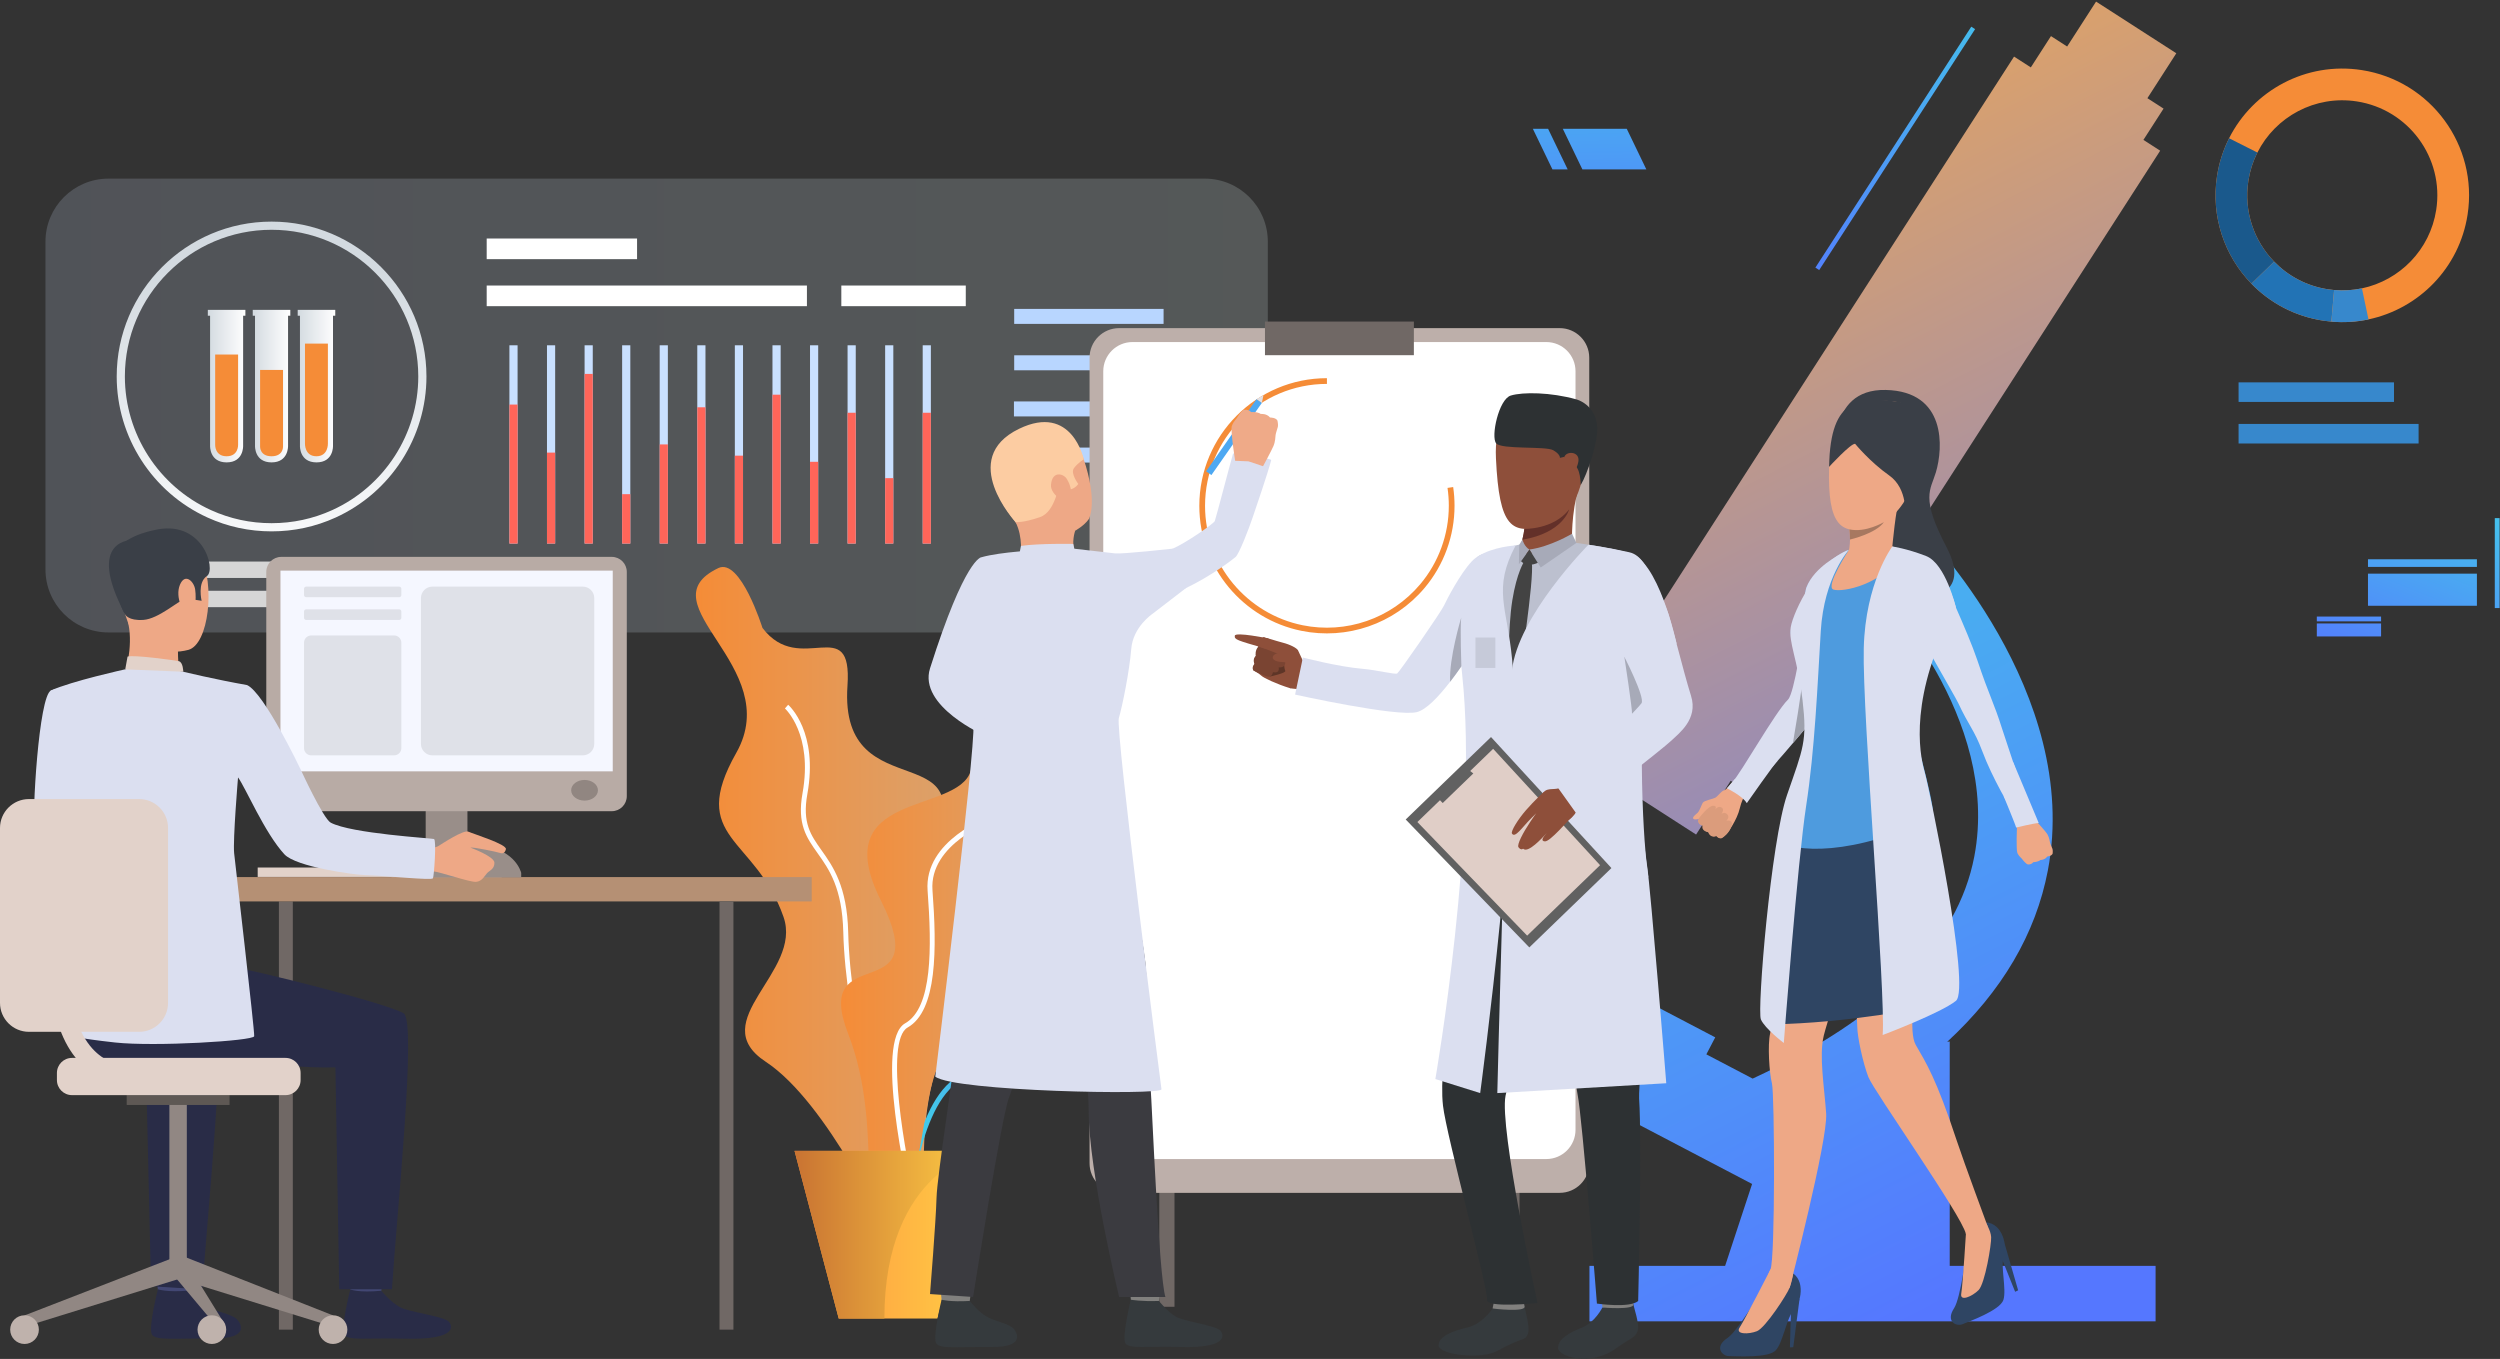 <svg width="723" height="393" viewBox="0 0 723 393" fill="none" xmlns="http://www.w3.org/2000/svg">
<rect x="0" y="0" width="723" height="393" fill="#333333" stroke="none"/>
<path opacity="0.18" d="M348.414 182.906H31.387C21.314 182.906 13.148 174.74 13.148 164.667V69.895C13.148 59.822 21.314 51.656 31.387 51.656H348.414C358.487 51.656 366.652 59.822 366.652 69.895V164.667C366.652 174.74 358.487 182.906 348.414 182.906Z" fill="url(#paint0_linear_1163_6312)"/>
<path d="M336.508 89.334H293.305V93.669H336.508V89.334Z" fill="#B8D6FF"/>
<path d="M342.961 102.752H293.305V107.087H342.961V102.752Z" fill="#B8D6FF"/>
<path d="M318.924 116.096H293.234V120.43H318.924V116.096Z" fill="#B8D6FF"/>
<path d="M332.816 129.439H293.234V133.775H332.816V129.439Z" fill="#B8D6FF"/>
<path d="M97.772 170.849H59.266V175.592H97.772V170.849Z" fill="#D6D6D6"/>
<path d="M107.129 162.399H49.938V167.144H107.129V162.399Z" fill="#D6D6D6"/>
<path d="M233.363 82.576H140.75V88.546H233.363V82.576Z" fill="white"/>
<path d="M279.303 82.576H243.312V88.546H279.303V82.576Z" fill="white"/>
<path d="M184.239 68.978H140.75V74.948H184.239V68.978Z" fill="white"/>
<path d="M78.54 153.67C72.081 153.67 65.852 152.326 60.028 149.677C44.065 142.422 33.75 126.408 33.75 108.879C33.75 84.182 53.843 64.089 78.54 64.089C103.238 64.089 123.33 84.182 123.33 108.879C123.33 126.408 113.016 142.422 97.052 149.677C91.228 152.326 85 153.67 78.54 153.67ZM78.54 66.453C55.147 66.453 36.114 85.486 36.114 108.879C36.114 125.483 45.885 140.652 61.007 147.525C66.522 150.033 72.421 151.305 78.54 151.305C84.659 151.305 90.558 150.033 96.073 147.525C111.195 140.652 120.966 125.483 120.966 108.879C120.966 85.486 101.934 66.453 78.54 66.453Z" fill="url(#paint1_linear_1163_6312)"/>
<path d="M149.685 99.858H147.32V157.2H149.685V99.858Z" fill="#C9E0FF"/>
<path d="M160.552 99.858H158.188V157.2H160.552V99.858Z" fill="#C9E0FF"/>
<path d="M171.427 99.858H169.062V157.2H171.427V99.858Z" fill="#C9E0FF"/>
<path d="M182.287 99.858H179.922V157.2H182.287V99.858Z" fill="#C9E0FF"/>
<path d="M193.146 99.858H190.781V157.2H193.146V99.858Z" fill="#C9E0FF"/>
<path d="M204.021 99.858H201.656V157.2H204.021V99.858Z" fill="#C9E0FF"/>
<path d="M214.88 99.858H212.516V157.2H214.88V99.858Z" fill="#C9E0FF"/>
<path d="M225.763 99.858H223.398V157.2H225.763V99.858Z" fill="#C9E0FF"/>
<path d="M236.622 99.858H234.258V157.2H236.622V99.858Z" fill="#C9E0FF"/>
<path d="M247.482 99.858H245.117V157.2H247.482V99.858Z" fill="#C9E0FF"/>
<path d="M258.349 99.858H255.984V157.2H258.349V99.858Z" fill="#C9E0FF"/>
<path d="M269.208 99.858H266.844V157.2H269.208V99.858Z" fill="#C9E0FF"/>
<path d="M149.685 117.001H147.32V157.199H149.685V117.001Z" fill="#FF6559"/>
<path d="M160.552 130.893H158.188V157.199H160.552V130.893Z" fill="#FF6559"/>
<path d="M171.427 108.134H169.062V157.199H171.427V108.134Z" fill="#FF6559"/>
<path d="M182.287 142.913H179.922V157.199H182.287V142.913Z" fill="#FF6559"/>
<path d="M193.146 128.527H190.781V157.198H193.146V128.527Z" fill="#FF6559"/>
<path d="M204.021 117.788H201.656V157.198H204.021V117.788Z" fill="#FF6559"/>
<path d="M214.88 131.778H212.516V157.198H214.88V131.778Z" fill="#FF6559"/>
<path d="M225.763 114.144H223.398V157.199H225.763V114.144Z" fill="#FF6559"/>
<path d="M236.622 133.553H234.258V157.199H236.622V133.553Z" fill="#FF6559"/>
<path d="M247.482 119.366H245.117V157.2H247.482V119.366Z" fill="#FF6559"/>
<path d="M258.349 138.281H255.984V157.198H258.349V138.281Z" fill="#FF6559"/>
<path d="M269.208 119.366H266.844V157.2H269.208V119.366Z" fill="#FF6559"/>
<path d="M70.965 91.318V89.616H60.102V91.318H60.755V128.944C60.755 128.944 60.566 133.723 65.533 133.723C70.5 133.723 70.311 128.944 70.311 128.944V91.318H70.965Z" fill="url(#paint2_linear_1163_6312)"/>
<path d="M83.957 91.318V89.616H73.094V91.318H73.747V128.944C73.747 128.944 73.558 133.723 78.525 133.723C83.493 133.723 83.304 128.944 83.304 128.944V91.318H83.957Z" fill="url(#paint3_linear_1163_6312)"/>
<path d="M96.957 91.318V89.616H86.094V91.318H86.747V128.944C86.747 128.944 86.558 133.723 91.525 133.723C96.493 133.723 96.304 128.944 96.304 128.944V91.318H96.957Z" fill="url(#paint4_linear_1163_6312)"/>
<path d="M62.227 102.534V128.638C62.227 128.638 62.096 131.953 65.542 131.953C68.989 131.953 68.858 128.638 68.858 128.638V102.534H62.227Z" fill="#F58C37"/>
<path d="M75.219 106.981V129.139C75.219 129.139 75.088 131.953 78.535 131.953C81.981 131.953 81.85 129.139 81.85 129.139V106.981H75.219Z" fill="#F58C37"/>
<path d="M88.196 99.362V128.28C88.196 128.28 88.065 131.952 91.511 131.952C94.957 131.952 94.826 128.28 94.826 128.28V99.362H88.196Z" fill="#F58C37"/>
<path d="M621.025 28.398L629.39 15.408L606.181 0.462L597.816 13.452L593.14 10.441L587.313 19.489L582.463 16.366L463.105 201.714L467.955 204.837L457.945 220.381L490.507 241.349L500.517 225.805L505.366 228.929L624.724 43.581L619.875 40.458L625.701 31.409L621.025 28.398Z" fill="url(#paint5_linear_1163_6312)"/>
<path d="M563.857 301.189L563.122 301.307C578.978 286.651 588.735 270.086 592.242 251.726C602.066 200.291 556.681 154.003 554.82 152.129L542.833 170.743C543.207 171.121 578.682 207.316 570.975 247.665C566.163 272.862 544.596 294.464 506.864 311.931L493.473 304.918L496.048 300.001L445.064 273.3L442.344 278.493L468.737 292.316L456.326 316.013L506.709 342.4L498.906 366.087H459.665V382.126H623.396V366.087H563.857V301.189H563.857Z" fill="url(#paint6_linear_1163_6312)"/>
<path d="M682.996 20.263C666.888 17.772 651.61 26.171 644.649 39.981C642.964 43.325 641.766 46.985 641.162 50.887C639.335 62.705 643.369 74.078 651.102 82.046C656.461 87.567 663.597 91.454 671.788 92.72C672.602 92.847 673.417 92.945 674.227 93.016C677.898 93.337 681.504 93.102 684.958 92.371C699.445 89.315 711.224 77.595 713.622 62.096C716.716 42.087 703.005 23.358 682.996 20.263ZM704.554 60.694C702.756 72.314 693.926 81.1 683.064 83.393C680.476 83.939 677.771 84.117 675.019 83.874C674.411 83.821 673.8 83.748 673.189 83.653C667.048 82.704 661.699 79.79 657.682 75.65C651.883 69.677 648.858 61.15 650.229 52.29C650.681 49.365 651.58 46.62 652.842 44.113C658.059 33.76 669.515 27.461 681.592 29.329C696.595 31.65 706.874 45.692 704.554 60.694Z" fill="#F58C37"/>
<path d="M657.682 75.653L651.102 82.049C643.37 74.082 639.335 62.708 641.162 50.89C641.766 46.988 642.964 43.328 644.649 39.984L652.842 44.116C651.58 46.623 650.681 49.368 650.229 52.293C648.858 61.153 651.884 69.68 657.682 75.653Z" fill="#1A598C"/>
<path d="M675.018 83.878L674.226 93.019C673.416 92.948 672.601 92.849 671.787 92.723C663.596 91.457 656.461 87.57 651.102 82.049L657.681 75.653C661.699 79.793 667.048 82.707 673.189 83.656C673.8 83.751 674.41 83.824 675.018 83.878Z" fill="#2273B5"/>
<path d="M684.966 92.373C681.512 93.103 677.906 93.339 674.234 93.018L675.027 83.876C677.779 84.118 680.484 83.941 683.072 83.394L684.966 92.373Z" fill="#3788CC"/>
<path d="M692.344 110.581H647.398V116.236H692.344V110.581Z" fill="#3788CC"/>
<path d="M699.459 122.603H647.398V128.258H699.459V122.603Z" fill="#3788CC"/>
<path d="M207.74 164.287C214.138 161.227 220.505 181.593 220.505 181.593C231.378 195.962 246.575 176.847 245.089 198.326C242.489 235.911 288.35 210.145 267.193 249.385C246.034 288.625 285.874 271.572 272.726 303.212C259.577 334.853 276.62 372.59 256.836 357.082C256.836 357.082 239.416 318.881 221.451 307.062C203.485 295.243 232.214 281.219 226.592 265.167C218.428 241.85 198.758 242.766 212.941 217.709C227.124 192.653 185.993 174.688 207.74 164.287Z" fill="url(#paint7_linear_1163_6312)"/>
<path d="M263.091 342.705C254.515 336.674 244.478 294.645 243.88 269.612C243.573 256.789 239.782 251.446 236.438 246.733C233.242 242.228 230.481 238.336 232.089 229.402C235.162 212.328 227.082 204.958 227 204.886L227.935 203.819C228.295 204.134 236.71 211.736 233.485 229.654C231.982 238.002 234.459 241.493 237.595 245.912C240.885 250.55 244.981 256.322 245.298 269.578C245.94 296.443 256.201 336.126 263.906 341.545L263.091 342.705Z" fill="white"/>
<path d="M266.32 345.822C265.213 345.822 264.011 345.695 262.694 345.428C259.389 344.76 257.221 343.017 256.252 340.245C253.941 333.634 259.296 322.894 263.644 317.717C263.716 317.631 270.992 308.738 270.216 296.412C270.086 294.346 269.872 292.433 269.682 290.746C269.136 285.868 268.741 282.344 270.836 279.99C272.682 277.915 276.247 277.017 282.754 276.986C294.167 276.933 298.68 272.207 302.306 268.41C303.846 266.798 305.3 265.275 307.068 264.31C312.755 261.205 318.78 260.749 321.393 263.225C322.633 264.401 323.681 266.705 321.626 271.002C319.747 274.929 317.311 277.416 315.353 279.413C312.718 282.101 310.978 283.877 311.884 287.416C312.096 288.247 312.342 289.085 312.588 289.927C314.348 295.945 316.342 302.766 306.043 307.395C303.857 308.377 301.866 309.159 300.109 309.848C292.919 312.669 288.58 314.372 283.681 324.714C282.732 326.715 281.895 328.612 281.085 330.447C277.224 339.201 274.302 345.821 266.32 345.822ZM307.748 265.555C306.174 266.414 304.857 267.793 303.332 269.39C299.52 273.381 294.777 278.348 282.761 278.405C276.778 278.433 273.426 279.213 271.896 280.933C270.221 282.814 270.586 286.075 271.092 290.588C271.283 292.291 271.5 294.222 271.632 296.322C272.445 309.231 265.047 318.25 264.731 318.628C260.428 323.752 255.554 333.951 257.591 339.777C258.383 342.042 260.195 343.476 262.975 344.038C272.674 345.998 275.352 339.93 279.788 329.875C280.602 328.031 281.443 326.125 282.399 324.106C287.539 313.257 292.333 311.375 299.591 308.527C301.332 307.844 303.307 307.069 305.461 306.101C314.634 301.978 312.979 296.318 311.227 290.325C310.976 289.468 310.727 288.613 310.51 287.767C309.406 283.454 311.583 281.233 314.34 278.42C316.322 276.397 318.569 274.104 320.346 270.39C321.277 268.443 322.046 265.798 320.417 264.254C318.274 262.223 312.827 262.782 307.748 265.555Z" fill="url(#paint8_linear_1163_6312)"/>
<path d="M262.838 354.008L261.422 353.934C261.492 352.603 263.278 321.238 275.872 312.058C289.688 301.987 294.044 291.165 296.119 283.901C298.564 275.34 311.006 273.052 311.535 272.959L311.781 274.356C311.661 274.378 299.683 276.585 297.483 284.29C295.351 291.756 290.877 302.876 276.708 313.204C264.654 321.99 262.855 353.689 262.838 354.008Z" fill="url(#paint9_linear_1163_6312)"/>
<path d="M291.63 195.939C282.679 192.87 284.538 210.122 280.756 222.887C276.974 235.651 238.68 228.456 254.754 260.42C270.828 292.384 234.425 271.109 245.299 299.002C256.173 326.895 246.244 356.727 258.063 349.139C269.882 341.551 264.703 306.426 276.996 302.253C289.287 298.079 291.293 293.211 279.123 281.865C266.953 270.518 311.014 259.254 300.14 236.343C289.266 213.431 301.971 199.485 291.63 195.939Z" fill="url(#paint10_linear_1163_6312)"/>
<path d="M263.552 347.803C262.427 343.028 252.814 301.006 261.783 295.927C269.689 291.45 269.494 274.036 268.261 257.593C267.169 243.037 285.863 236.235 286.66 235.952L287.134 237.289C286.949 237.355 268.665 244.014 269.676 257.487C270.942 274.374 271.077 292.293 262.482 297.16C255.671 301.018 261.942 334.79 264.933 347.477L263.552 347.803Z" fill="white"/>
<path d="M283.9 332.839L271.121 381.324H242.561L229.781 332.839H283.9Z" fill="url(#paint11_linear_1163_6312)"/>
<path d="M283.9 332.839C283.9 332.839 255.766 338.122 255.766 381.324H242.561L229.781 332.839H283.9Z" fill="url(#paint12_linear_1163_6312)"/>
<path d="M526.111 78.107L525.008 77.392L570.094 7.713L571.197 8.427L526.111 78.107Z" fill="url(#paint13_linear_1163_6312)"/>
<path d="M439.438 178.292H435.047V377.918H439.438V178.292Z" fill="#706865"/>
<path d="M339.665 178.292H335.273V377.918H339.665V178.292Z" fill="#706865"/>
<path d="M451.055 344.97H323.657C318.932 344.97 315.102 341.14 315.102 336.415V103.45C315.102 98.725 318.932 94.894 323.657 94.894H451.055C455.78 94.894 459.61 98.725 459.61 103.45V336.415C459.61 341.14 455.78 344.97 451.055 344.97Z" fill="#BDAFAA"/>
<path d="M447.187 335.198H327.516C322.847 335.198 319.062 331.413 319.062 326.744V107.373C319.062 102.705 322.847 98.92 327.516 98.92H447.187C451.856 98.92 455.64 102.705 455.64 107.373V326.744C455.64 331.413 451.855 335.198 447.187 335.198Z" fill="white"/>
<path d="M408.89 92.997H365.828V102.721H408.89V92.997Z" fill="#706865"/>
<path d="M376.369 182.436C359.635 179.043 346.844 164.24 346.844 146.272C346.844 125.923 363.4 109.367 383.749 109.367V111.023C364.312 111.023 348.499 126.836 348.499 146.272C348.499 163.432 360.715 177.574 376.699 180.815C389.19 183.369 402.303 178.972 410.737 168.948C416.064 162.614 418.997 154.561 418.997 146.272C418.997 144.54 418.87 142.8 418.621 141.1L420.258 140.859C420.52 142.639 420.652 144.46 420.652 146.272C420.652 154.95 417.581 163.381 412.004 170.013C403.168 180.513 389.437 185.107 376.369 182.436Z" fill="#F58C37"/>
<path d="M314.906 150.103C314.906 150.103 317.642 145.315 313.303 132.485C309.107 120.076 294.583 121.202 289.967 129.151C285.351 137.101 286.91 142.039 293.706 151.014C300.502 159.99 312.085 154.205 314.906 150.103Z" fill="#EEA886"/>
<path d="M281.17 370.842C281.17 370.842 280.452 376.111 280.362 376.903C280.272 377.694 272.367 376.437 272.367 376.437L271.727 370.164C271.727 370.164 280.182 370.099 281.17 370.842Z" fill="#81807E"/>
<path d="M280.44 376.233C280.44 376.233 282.944 379.408 285.367 380.792C287.789 382.176 291.596 382.724 293.029 384.156C294.063 385.191 296.795 389.642 286.733 389.552C276.672 389.463 271.821 390.181 270.743 388.474C269.665 386.768 272.303 375.876 272.303 375.876C272.303 375.876 274.766 376.57 280.44 376.233Z" fill="#353A3D"/>
<path d="M335.913 370.842C335.913 370.842 335.194 376.111 335.104 376.903C335.014 377.694 327.109 376.437 327.109 376.437L326.469 370.164C326.469 370.164 334.925 370.099 335.913 370.842Z" fill="#81807E"/>
<path d="M335.158 376.233C335.158 376.233 337.663 379.408 340.085 380.792C342.508 382.176 351.423 383.313 352.855 384.745C353.889 385.779 355.609 389.941 341.452 389.552C331.394 389.276 326.54 390.181 325.462 388.474C324.384 386.768 327.022 375.876 327.022 375.876C327.022 375.876 330.147 376.433 335.158 376.233Z" fill="#353A3D"/>
<path d="M283.812 239.642C283.812 239.642 279.759 252.237 280.292 263.092C280.826 273.947 278.196 285.825 277.122 297.164C275.923 309.805 271.019 339.732 270.841 346.494C270.663 353.256 268.961 374.243 268.961 374.243L281.42 375.085C281.42 375.085 289.665 322.766 291.801 317.428C293.936 312.089 304.526 274.03 304.882 269.76C305.238 265.49 283.812 239.642 283.812 239.642Z" fill="#3B3B40"/>
<path d="M324.548 238.332C324.548 238.332 330.508 271.636 331.22 278.28C331.931 284.923 332.406 310.43 332.762 314.583C333.118 318.735 335.134 368.919 337.033 375.088H323.644C323.644 375.088 314.848 338.606 314.848 321.345C314.848 304.085 307.404 283.82 302.6 272.432C297.795 261.043 286.798 260.774 283.844 239.644C283.844 239.644 320.549 231.63 324.548 238.332Z" fill="#3B3B40"/>
<path d="M310.938 153.491C310.938 153.491 309.703 157.085 310.938 159.649C312.173 162.214 295.161 160.675 295.161 160.675C295.161 160.675 295.931 155.375 293.708 151.015C291.485 146.656 310.938 153.491 310.938 153.491Z" fill="#EEA886"/>
<path d="M283.047 242.387C283.047 242.387 289.164 248.671 325.088 241.408L324.54 238.331L283.703 239.868L283.047 242.387Z" fill="#EDDAD3"/>
<path d="M367.635 133.05C366.542 137.224 363.306 146.557 362.327 149.483C361.112 153.115 358.351 160.179 357.326 161.09C356.499 161.818 350.214 166.623 342.95 170.085C341.159 170.935 339.306 171.709 337.462 172.316C328.148 175.398 321.127 179.93 321.127 179.93H277.906C279.022 170.775 282.157 164.21 283.341 161.985C286.635 161.773 291.622 161.181 294.12 161.075C297.24 160.953 300.534 159.579 300.534 159.579L301.634 159.655L304.959 159.89L313.483 160.482C313.483 160.482 319.768 161.12 321.56 161.461C323.359 161.803 335.443 159.298 337.917 159.048C338.214 159.018 338.631 158.889 339.132 158.676C342.791 157.142 351.011 151.442 351.314 150.691C351.656 149.841 355.778 133.961 356.59 131.221C356.78 130.614 367.749 132.624 367.635 133.05Z" fill="#DBDFF0"/>
<path d="M277.536 187.291C277.536 187.298 277.536 187.298 277.536 187.306C278.872 192.68 280.99 204.324 281.506 209.736C282.151 216.401 270.484 311.366 270.484 311.366C275.98 315.632 336.158 316.816 335.9 315.017C335.641 313.226 322.54 211.148 323.565 207.687C324.59 204.225 326.647 194.092 327.155 187.678C327.672 181.272 333.288 177.53 333.288 177.53L342.967 170.084C343.938 165.339 339.149 158.675 339.149 158.675C339.149 158.675 324.468 160.291 322.48 160.041C320.833 159.829 310.707 158.69 310.707 158.69C308.27 159.426 306.403 159.768 304.976 159.889C303.359 160.018 302.312 159.859 301.651 159.654C300.847 159.404 300.604 159.07 300.604 159.07C300.604 159.092 289.576 159.536 283.821 161.157C283.821 161.157 276.106 172.011 277.536 187.291Z" fill="#DBDFF0"/>
<path d="M293.712 151.012C293.712 151.012 295.963 151.211 300.75 149.558C305.537 147.905 305.895 139.535 306.93 140.526C309.042 142.549 311.037 141.153 311.835 139.956C311.835 139.956 309.498 136.878 310.581 135.397C311.664 133.915 313.427 132.834 313.427 132.834C313.427 132.834 310.06 116.605 294.738 123.999C276.786 132.661 293.712 151.012 293.712 151.012Z" fill="#FCCCA2"/>
<path d="M310.92 159.647L310.381 157.301C310.381 157.301 300.601 157.103 295.265 157.876L294.703 160.68C294.703 160.68 301.536 163.779 310.92 159.647Z" fill="#DBDFF0"/>
<path d="M308.5 138.476C307.611 136.999 304.326 136.004 303.94 140.186C303.641 143.427 309.81 146.967 309.867 143.947C309.925 140.926 309.091 139.458 308.5 138.476Z" fill="#EEA886"/>
<path d="M283.817 161.158C283.817 161.158 279.151 161.158 268.967 193.274C265.468 204.308 284.97 212.815 284.97 212.815L283.817 161.158Z" fill="#DBDFF0"/>
<path d="M363.395 115.413L348.789 136.306L350.341 137.39L364.947 116.498L363.395 115.413Z" fill="#4DA8F2"/>
<path d="M369.445 121.649C369.445 121.649 369.704 122.844 369.563 123.422C369.563 123.422 369.225 124.455 369.029 125.203C368.968 125.441 368.919 125.649 368.902 125.787C368.831 126.363 368.846 127.649 368.285 128.984C367.726 130.318 365.272 134.831 365.272 134.831L361.055 133.421L357.201 133.265C357.201 133.265 355.845 124.581 356.223 123.278C356.261 123.15 356.303 123.027 356.35 122.913C356.777 121.84 357.546 121.221 357.834 120.684C357.941 120.487 359.136 118.603 359.798 118.519C360.716 118.402 361.4 118.693 361.813 119.174C361.813 119.174 363.621 119.024 364.626 119.717C364.626 119.717 366.29 119.525 367.295 120.743C367.294 120.743 369.003 120.737 369.445 121.649Z" fill="#EFAA88"/>
<path d="M364.934 116.514L365.379 114.31L363.383 115.429L364.934 116.514Z" fill="#DFE1E8"/>
<path d="M593.624 246.853C593.624 246.853 593.727 245.921 593.573 245.492C593.573 245.492 593.233 244.733 593.024 244.178C592.958 244.002 592.905 243.847 592.881 243.744C592.78 243.31 592.689 242.33 592.155 241.357C591.623 240.386 588.246 236.785 588.246 236.785L585.782 238.058L583.305 238.92C583.305 238.92 583.03 245.703 583.421 246.666C583.46 246.76 583.502 246.851 583.548 246.934C583.959 247.717 584.593 248.127 584.856 248.514C584.953 248.655 586.013 249.995 586.524 250.006C587.233 250.022 587.731 249.746 588.007 249.346C588.007 249.346 589.397 249.317 590.107 248.708C590.107 248.708 591.389 248.723 592.058 247.714C592.058 247.714 593.361 247.582 593.624 246.853Z" fill="#EEA886"/>
<path d="M531.024 133.642C531.024 133.642 527.738 112.382 545.345 112.774C562.954 113.166 561.974 129.52 559.859 136.589C558.299 141.805 555.344 143.762 562.954 158.275C570.563 172.789 556.364 172.789 556.364 172.789L545.345 157.648L531.024 133.642Z" fill="#3A3F47"/>
<path d="M522.689 209.923C522.601 210.033 522.474 210.189 522.312 210.388V210.39C521.897 210.897 521.252 211.678 520.438 212.649C515.737 218.267 505.408 230.248 501.475 232.41C498.687 233.942 498.26 229.127 501.033 226.166C503.561 223.467 513.323 206.053 517.103 202.305C518.939 200.485 521.407 183.282 521.407 183.282C521.407 183.282 523.691 197.627 523.436 199.277C523.183 200.928 524.299 207.918 522.689 209.923Z" fill="#DBDFF0"/>
<path d="M501.036 226.168C501.036 226.168 499.414 228.305 498.572 228.572C497.73 228.839 496.759 230.321 496.054 230.703C495.349 231.086 493.038 231.454 492.48 232.1C492.252 232.364 491.51 234.535 490.986 235.022C490.462 235.509 489.277 236.366 489.724 236.804C490.171 237.242 491.451 236.762 491.451 236.762C491.451 236.762 491.002 237.234 491.275 237.737C491.807 238.714 492.509 238.701 492.509 238.701C492.509 238.701 492.374 239.48 492.699 239.833C493.415 240.612 494.093 240.58 494.093 240.58C494.093 240.58 494.219 241.163 494.814 241.576C495.574 242.104 496.391 241.698 496.391 241.698C496.391 241.698 497.19 242.573 497.809 242.338C498.427 242.104 498.746 241.607 499.171 241.297C499.596 240.986 502.377 237.143 503.17 233.697C503.964 230.252 505.935 227.911 505.935 227.911L501.036 226.168Z" fill="#EEA886"/>
<path d="M491.574 236.329C491.574 236.329 494.011 233.084 495.403 233.025C496.796 232.967 495.982 234.186 495.982 234.186C495.982 234.186 496.766 232.967 497.822 233.49C498.878 234.014 497.849 235.391 497.849 235.391C497.849 235.391 498.695 234.626 499.535 235.517C500.374 236.408 499.255 237.356 499.255 237.356C499.255 237.356 501.06 236.939 500.835 238.432C500.454 240.953 497.922 242.407 497.922 242.407C497.922 242.407 497.11 242.699 496.362 241.788C496.362 241.788 494.71 242.568 494.014 240.67C494.014 240.67 491.94 240.387 492.399 238.772C492.399 238.772 490.131 238.226 491.574 236.329Z" fill="#DB9C7C"/>
<path d="M509.411 373.314C509.411 373.314 502.495 385.037 499.575 386.952C495.611 389.551 498.094 392.179 499.977 392.182C501.859 392.184 511.473 392.872 513.591 390.468C515.709 388.064 516.76 380.86 518.73 378.976C520.7 377.092 522.504 370.139 517.771 367.781C512.58 365.196 509.411 373.314 509.411 373.314Z" fill="#2F4563"/>
<path d="M520.438 375.545L518.609 389.62L517.641 389.663L517.942 379.537L520.438 375.545Z" fill="#2F4563"/>
<path d="M568.697 361.885C568.697 361.885 567.04 375.395 565.128 378.317C562.532 382.283 565.859 383.7 567.586 382.951C569.312 382.201 578.4 378.991 579.382 375.941C580.364 372.891 578.449 365.867 579.502 363.353C580.556 360.839 579.432 353.744 574.151 353.473C568.36 353.176 568.697 361.885 568.697 361.885Z" fill="#2F4563"/>
<path d="M568.649 355.214C568.649 355.214 567.634 371.711 567.193 374.116C566.752 376.52 570.359 374.946 572.21 373.088C574.061 371.231 575.961 359.751 575.842 357.757C575.723 355.763 574.18 353.473 574.18 353.473L568.649 355.214Z" fill="#EEA886"/>
<path d="M579.701 359.526L583.648 373.16L582.777 373.586L579.008 364.183L579.701 359.526Z" fill="#2F4563"/>
<path d="M539.836 259.314C539.492 260.977 537.287 267.94 534.819 275.677V275.678C532.568 282.731 530.097 290.426 528.617 295.337C528.064 297.169 527.648 298.614 527.434 299.493C526.012 305.306 527.611 314.427 528.127 322.048C528.644 329.671 517.579 372.377 517.579 372.377C515.641 373.281 512.001 367.172 512.001 367.172C513.422 364.459 513.222 316.287 512.447 313.316C511.671 310.345 511.155 302.077 511.931 298.846C512.089 298.182 512.167 297.308 512.185 296.254C512.25 292.177 511.41 285.437 510.897 278.046C510.251 268.744 513.869 245.618 514.385 243.551C514.432 243.361 514.507 243.094 514.604 242.765C515.556 239.522 518.62 230.314 518.62 230.314C524.834 228.465 529.514 228.131 533.007 228.843C537.631 229.785 540.175 232.559 541.446 236.083C544.485 244.491 540.283 257.154 539.836 259.314Z" fill="#EEA886"/>
<path d="M574.814 354.615L568.521 356.828C567.454 351.662 541.9 315.507 540.341 311.502C538.782 307.498 537.119 299.746 537.119 296.904C537.119 296.397 537.083 295.54 537.011 294.429C536.735 290.121 535.946 281.996 534.815 275.672C534.605 274.492 534.382 273.376 534.148 272.357C532.897 266.904 532.68 248.269 532.665 237.311C532.658 232.435 532.691 229.078 532.691 229.078C532.691 229.078 532.8 228.991 533.003 228.839C535.359 227.056 550.47 216.186 555.739 226.347C557.131 229.031 558.039 231.913 558.591 234.917C560.281 244.125 558.623 254.496 557.259 263.945C556.092 272.029 553.857 283.453 553.214 291.93C552.86 296.594 552.988 300.367 554.043 302.2C557.015 307.369 559.92 311.743 565.929 329.978C567.884 335.908 574.814 354.615 574.814 354.615Z" fill="#EEA886"/>
<path d="M557.263 263.944C556.097 272.029 553.861 283.452 553.218 291.929C553.218 291.929 546.625 293.245 537.015 294.428C534.413 294.748 531.59 295.059 528.617 295.331C523.466 295.802 517.866 296.158 512.185 296.248C512.25 292.172 511.41 285.432 510.897 278.041C510.251 268.739 513.869 245.613 514.385 243.546C514.432 243.355 514.507 243.088 514.604 242.759C519.252 240.201 525.92 238.474 532.669 237.31C535.634 236.798 538.615 236.395 541.446 236.078C550.294 235.085 557.684 234.931 558.595 234.916C560.285 244.124 558.627 254.495 557.263 263.944Z" fill="#2F4563"/>
<path d="M568.523 356.827C568.523 356.827 571.478 360.647 574.816 354.614C574.816 354.614 571.107 350.649 568.523 356.827Z" fill="#EEA886"/>
<path d="M511.993 367.166C511.993 367.166 504.473 381.884 503.108 383.913C501.743 385.941 505.679 385.938 508.118 384.975C510.557 384.011 516.885 374.247 517.572 372.371C518.259 370.495 518.609 368.301 518.609 368.301L511.993 367.166Z" fill="#EEA886"/>
<path d="M511.995 367.169C511.995 367.169 508 374.682 518.611 368.304C518.611 368.304 516.61 364.941 511.995 367.169Z" fill="#EEA886"/>
<path d="M541.372 116.187C541.372 116.187 529.448 118.07 528.977 135.016C528.506 151.961 532.194 155.569 542.627 152.039C553.061 148.509 556.356 130.779 556.592 128.034C556.827 125.288 557.455 114.148 541.372 116.187Z" fill="#EEA886"/>
<path d="M562.315 175.126C562.361 180.961 555.655 194.908 554.621 199.215C553.587 203.521 551.951 204.899 553.329 210.411C554.707 215.924 560.267 235.45 558.807 236.209C536.995 247.546 517.679 246.81 514.602 242.76C514.602 242.76 521.655 216.436 522.172 213.422C522.688 210.407 521.544 199.105 521.286 195.918C521.027 192.732 517.801 185.873 517.91 182.678C518.021 179.424 519.619 176.614 521.855 173.138C522.547 172.061 523.275 170.963 524.003 169.896C526.372 166.42 528.738 163.264 529.901 162.177C530.765 161.369 531.574 160.75 532.274 160.282C532.279 160.279 532.281 160.279 532.281 160.279C533.742 159.304 534.724 158.99 534.724 158.99L544.974 157.354C544.974 157.354 551.362 159.664 555.036 160.524C555.036 160.524 562.209 161.571 562.315 175.126Z" fill="#4E9BDE"/>
<path d="M532.267 160.28L526.327 169.643L520.844 178.284C520.856 178.238 521.222 176.929 521.841 173.14C521.959 172.421 522.086 171.612 522.221 170.706C522.261 170.438 522.319 170.172 522.393 169.909C522.393 169.909 522.393 169.909 522.393 169.909C524.739 164.499 531.995 160.42 532.261 160.284C532.265 160.281 532.267 160.28 532.267 160.28Z" fill="#6EA2E8"/>
<path d="M549.348 144.407C548.314 146.359 547.223 158.475 547.223 158.475C547.223 158.475 532.638 163.988 534.131 160.87C534.807 159.454 535.007 157.618 535.02 156.035C535.033 154.787 534.931 153.697 534.859 153.092C534.821 152.773 534.791 152.59 534.791 152.59C534.791 152.59 550.382 142.454 549.348 144.407Z" fill="#EEA886"/>
<path d="M536.5 128.35C536.5 128.35 540.767 133.563 546.337 137.486C551.907 141.408 550.935 149.296 550.935 149.296C550.935 149.296 565.468 118.7 551.651 116.582C537.834 114.464 529.361 114.307 528.969 135.018C528.969 135.018 535.245 128.193 536.5 128.35Z" fill="#3A3F47"/>
<path d="M544.821 150.995C542.583 154.298 535.014 156.036 535.014 156.036C535.014 156.036 535.014 156.036 535.013 156.036C535.026 154.788 534.924 153.698 534.852 153.093C539.542 154.14 544.821 150.995 544.821 150.995Z" fill="#A77860"/>
<path d="M522.429 169.845C522.428 169.844 522.429 169.844 522.429 169.845C522.428 169.844 522.111 170.5 521.852 173.14L524 169.898C524 169.898 527.836 164.397 529.151 162.966C530.466 161.536 532.271 160.283 532.271 160.283C532.271 160.283 524.723 163.911 522.429 169.845Z" fill="#DBDFF0"/>
<path d="M552.063 181.078C552.063 181.078 563.038 176.425 565.655 175.702C565.655 175.702 561.132 159.301 551.856 160.32C541.83 161.421 552.063 181.078 552.063 181.078Z" fill="#6EA2E8"/>
<path d="M534.714 158.992C534.714 158.992 527.842 169.559 530.168 170.482C532.495 171.406 545.088 169.25 550.442 159.213C550.442 159.213 542.436 155.108 534.714 158.992Z" fill="#EEA886"/>
<path d="M499.414 227.966C499.414 227.966 504.093 230.277 505.17 232.277C505.17 232.277 513.429 220.462 514.16 219.928L501.654 225.377L499.414 227.966Z" fill="#DBDFF0"/>
<path d="M583.063 239.333C583.063 239.333 587.93 238.134 589.596 238.005L582.21 220.394L579.484 230.318C579.484 230.318 583.034 238.877 583.063 239.333Z" fill="#DBDFF0"/>
<path d="M521.298 196.095C521.283 195.951 521.273 195.868 521.273 195.854C521.276 195.861 521.28 195.883 521.285 195.921C521.291 195.96 521.296 196.017 521.298 196.095Z" fill="#2F4563"/>
<path d="M522.301 210.389V210.39C521.886 210.898 519.322 213.954 518.508 214.925C518.508 214.925 521.378 198.12 521.301 196.097C521.484 197.714 522.583 206.919 522.301 210.389Z" fill="#9EA1AD"/>
<path d="M547.245 158.047C547.245 158.047 539.465 168.474 538.999 187.49C538.533 206.506 545.414 287.372 544.467 299.331C544.467 299.331 561.276 292.976 565.654 289.445C570.032 285.915 558.035 228.3 556.553 223.044C555.071 217.788 551.997 201.077 565.654 175.701C565.654 175.701 562.709 163.014 557.028 160.804C551.347 158.595 547.245 158.047 547.245 158.047Z" fill="#DBDFF0"/>
<path d="M587.024 235.35C584.792 227.923 579.956 213.772 579.027 210.817C576.603 203.102 575.305 201.291 571.841 190.919C570.492 186.877 567.714 180.375 565.656 175.705C565.656 175.704 565.656 175.704 565.656 175.703C564.085 169.702 560.95 165.059 558.781 162.577C556.612 160.096 550.446 159.213 550.446 159.213C550.446 159.213 551.297 160.352 552.564 162.007C552.131 162.056 551.743 162.011 551.28 162.128C543.062 164.208 552.467 177.814 553.123 179.621C553.779 181.427 565.502 201.539 566.35 203.376C569.279 209.724 571.008 211.174 573.234 217.144C576.24 225.21 581.138 233.163 583.554 237.609C584.569 239.477 587.879 238.199 587.024 235.35Z" fill="#DBDFF0"/>
<path d="M534.721 158.991C534.721 158.991 527.513 166.802 526.567 182.52C525.62 198.237 524.831 216.872 522.342 233.025C519.854 249.178 515.877 301.633 515.877 301.633C515.877 301.633 510.385 297.467 509.249 294.816C508.113 292.165 512.137 243.419 516.823 229.864C521.511 216.308 522.68 214.375 521.296 202.53C519.912 190.685 517.157 185.791 517.89 181.337C518.623 176.883 525.728 162.101 534.721 158.991Z" fill="#DBDFF0"/>
<path d="M684.82 163.95H716.322V161.742H684.82V163.95Z" fill="url(#paint14_linear_1163_6312)"/>
<path d="M684.82 175.187H716.322V165.903H684.82V175.187Z" fill="url(#paint15_linear_1163_6312)"/>
<path d="M670.023 179.697H688.608V178.31H670.023V179.697Z" fill="url(#paint16_linear_1163_6312)"/>
<path d="M670.023 184.06H688.608V180.303H670.023V184.06Z" fill="url(#paint17_linear_1163_6312)"/>
<path d="M721.492 149.84H722.88V175.852H721.492V149.84Z" fill="url(#paint18_linear_1163_6312)"/>
<path d="M120.395 250.885H74.523V253.608H120.395V250.885Z" fill="#E2D2CA"/>
<path d="M80.66 384.533H84.68L84.68 260.696H80.66L80.66 384.533Z" fill="#706865"/>
<path d="M145.096 250.109H113.211V253.998H145.096V250.109Z" fill="#CCBDB7"/>
<path d="M135.184 216.933H123.109V253.606H135.184V216.933Z" fill="#998E89"/>
<path d="M234.743 253.651H58.078V260.692H234.743V253.651Z" fill="#B59074"/>
<path d="M24.161 211.033C24.161 211.033 22.229 238.13 27.523 241.373C30.84 243.404 44.064 250.256 43.672 251.541C43.28 252.826 36.205 262.974 36.205 262.974C36.205 262.974 10.804 246.247 9.985 240.976C9.185 235.825 11.236 201.301 14.726 199.711C17.341 198.519 18.722 199.505 22.017 201.952C26.642 205.385 24.161 211.033 24.161 211.033Z" fill="#DBDFF0"/>
<path d="M55.379 367.625C55.379 367.625 54.589 373.107 54.49 373.931C54.392 374.754 45.703 373.446 45.703 373.446L45 366.918C45 366.918 54.293 366.851 55.379 367.625Z" fill="#424773"/>
<path d="M54.613 373.234C54.613 373.234 57.365 376.537 60.028 377.978C62.69 379.417 66.874 379.988 68.449 381.478C69.585 382.554 72.588 387.187 61.53 387.093C50.473 386.999 45.141 387.747 43.956 385.971C42.772 384.195 45.67 372.862 45.67 372.862C45.67 372.862 48.289 373.805 54.613 373.234Z" fill="#292C47"/>
<path d="M111.059 367.671C111.059 367.671 110.269 373.153 110.17 373.977C110.071 374.801 101.383 373.492 101.383 373.492L100.68 366.964C100.68 366.964 109.972 366.897 111.059 367.671Z" fill="#424773"/>
<path d="M110.246 373.284C110.246 373.284 112.998 376.588 115.661 378.028C118.323 379.468 128.121 380.651 129.695 382.141C130.831 383.217 132.721 387.549 117.163 387.144C106.109 386.856 100.774 387.798 99.589 386.022C98.404 384.246 101.303 372.913 101.303 372.913C101.303 372.913 103.771 373.919 110.246 373.284Z" fill="#292C47"/>
<path d="M27.361 272.916C27.361 272.916 58.948 278.261 66.082 279.381C73.217 280.501 111.899 290.127 116.737 293.06C120.587 295.395 114.717 351.467 113.346 372.86H98.109L97.005 308.688C78.721 309.145 65.674 304.411 52.36 306.433C39.046 308.455 27.946 311.329 19.486 299.981C19.486 299.981 19.172 275.395 27.361 272.916Z" fill="#292C47"/>
<path d="M58.527 372.907L43.678 371.989L42.231 308.683C34.36 308.879 31.662 308.38 25.293 307.608L13.305 279.742C23.811 281.843 57.473 290.333 61.962 293.055C65.812 295.391 59.898 351.513 58.527 372.907Z" fill="#292C47"/>
<path d="M41.914 154.516C41.914 154.516 53.493 151.316 57.911 160.305C62.328 169.294 60.326 186.334 54.49 187.938C48.654 189.541 40.262 187.695 37.84 182.1C35.417 176.506 33.485 168.556 34.065 163.408C34.644 158.26 38.839 155.746 41.914 154.516Z" fill="#EEA886"/>
<path d="M51.458 186.149C51.458 186.149 51.331 192.984 52.084 194.442C52.838 195.899 35.961 195.533 35.961 195.533C35.961 195.533 38.621 187.325 37.112 180.331C35.618 173.409 51.458 186.149 51.458 186.149Z" fill="#EEA886"/>
<path d="M36.208 177.737C36.208 177.737 37.111 179.572 41.479 179.275C45.848 178.979 51.609 173.709 53.464 173.238C55.319 172.767 55.429 171.712 55.429 171.712L56.41 173.456L58.311 173.746C58.311 173.746 57.019 168.464 59.833 166.604C62.647 164.744 58.566 149.765 44.321 153.377C44.321 153.377 33.45 155.369 33.304 161.439C33.158 167.51 34.098 174.522 36.208 177.737Z" fill="#3A3F47"/>
<path d="M53.008 194.261C53.008 194.261 52.961 191.477 51.699 191.21C50.437 190.943 38.432 189.291 36.884 189.9L36.219 193.577C36.219 193.577 39.203 195.414 53.008 194.261Z" fill="#E2D2CA"/>
<path d="M56.438 170.471C56.114 168.189 53.519 165.567 52.033 169.122C50.547 172.677 53.036 177.853 54.703 177.576C56.37 177.298 56.878 173.568 56.438 170.471Z" fill="#EEA886"/>
<path d="M103.247 227.164C103.241 227.161 103.235 227.16 103.227 227.162C103.313 227.2 103.325 227.203 103.247 227.164Z" fill="#323657"/>
<path d="M38.574 156.148C38.574 156.148 24.456 155.483 36.11 177.523L38.574 156.148Z" fill="#3A3F47"/>
<path d="M7.086 380.421L8.136 383.375L52.511 369.626L50.385 363.644L7.086 380.421Z" fill="#918783"/>
<path d="M54.028 319.277H48.984V367.522H54.028V319.277Z" fill="#918783"/>
<path d="M66.389 316.711H36.641V319.554H66.389V316.711Z" fill="#5E5854"/>
<path d="M96.324 380.419L95.273 383.373L50.898 369.624L52.849 363.266L96.324 380.419Z" fill="#918783"/>
<path d="M65.059 383.057V386.494L50.898 369.624L52.849 363.266L65.059 383.057Z" fill="#918783"/>
<path d="M100.458 384.531C100.458 386.821 98.601 388.678 96.311 388.678C94.021 388.678 92.164 386.821 92.164 384.531C92.164 382.24 94.021 380.384 96.311 380.384C98.601 380.384 100.458 382.24 100.458 384.531Z" fill="#BFB2AC"/>
<path d="M65.419 384.531C65.419 386.821 63.563 388.678 61.272 388.678C58.982 388.678 57.125 386.821 57.125 384.531C57.125 382.24 58.982 380.384 61.272 380.384C63.563 380.384 65.419 382.24 65.419 384.531Z" fill="#BFB2AC"/>
<path d="M11.239 384.531C11.239 386.821 9.383 388.678 7.093 388.678C4.802 388.678 2.945 386.821 2.945 384.531C2.945 382.24 4.802 380.384 7.093 380.384C9.383 380.384 11.239 382.24 11.239 384.531Z" fill="#BFB2AC"/>
<path d="M82.576 316.712H20.821C18.413 316.712 16.461 314.761 16.461 312.353V310.304C16.461 307.896 18.413 305.944 20.821 305.944H82.576C84.984 305.944 86.936 307.897 86.936 310.304V312.353C86.936 314.761 84.984 316.712 82.576 316.712Z" fill="#E2D2CA"/>
<path d="M212.105 260.693H208.086V384.531H212.105V260.693Z" fill="#706865"/>
<path d="M176.92 234.599H81.357C78.955 234.599 77.008 232.652 77.008 230.25V165.397C77.008 162.995 78.955 161.048 81.357 161.048H176.92C179.322 161.048 181.269 162.995 181.269 165.397V230.25C181.269 232.652 179.322 234.599 176.92 234.599Z" fill="#B8ABA5"/>
<path d="M177.204 165.023H81.109V223.073H177.204V165.023Z" fill="#F5F7FF"/>
<path d="M172.926 228.548C172.926 230.198 171.192 231.537 169.053 231.537C166.914 231.537 165.18 230.198 165.18 228.548C165.18 226.897 166.914 225.56 169.053 225.56C171.192 225.56 172.926 226.898 172.926 228.548Z" fill="#918681"/>
<path d="M150.733 253.747V252.438C150.733 252.438 148.893 244.297 135.877 244.297C122.862 244.297 123.125 253.747 123.125 253.747L150.733 253.747Z" fill="#998E89"/>
<path d="M122.947 245.504C122.947 245.504 125.774 245.284 126.81 244.659C127.846 244.034 134.043 239.866 135.5 240.533C136.956 241.2 146.644 244.168 146.307 245.585C145.971 247.002 145.074 246.865 144.391 246.614C143.708 246.364 136.672 244.888 136.052 245.136C136.052 245.136 142.961 247.657 142.989 249.496C143.017 251.335 141.543 251.784 140.888 252.479C140.232 253.175 139.446 254.902 137.665 255.035C135.884 255.167 127.195 252.144 125.407 252.006C123.617 251.868 120.307 252.117 120.082 251.825C119.857 251.534 122.947 245.504 122.947 245.504Z" fill="#EEA886"/>
<path d="M71.447 198.122C62.432 196.537 52.942 194.262 52.942 194.262L36.152 193.578C36.152 193.578 20.742 196.97 14.674 199.711C14.098 199.971 14.095 213.459 12.516 216.995L17.547 227.61C17.547 227.61 20.454 248.637 21.056 257.988C21.334 262.281 20.274 299.478 20.274 299.478C20.274 299.478 21.782 300.222 33.241 301.485C44.7 302.748 73.332 301.028 73.512 299.675C73.693 298.321 67.967 249.278 67.714 246.738C67.325 242.84 68.84 224.828 68.84 224.828C70.999 227.729 76.503 240.826 82.24 247.057C85.615 250.723 102.325 252.97 105.475 253.075C112.332 253.303 124.84 254.669 125.205 254.002C125.497 253.602 126.295 242.899 125.511 242.638C124.825 242.409 101.598 241.072 95.648 237.915C93.471 236.76 86.963 222.57 86.963 222.57C86.963 222.57 76.42 200.357 71.447 198.122Z" fill="#DBDFF0"/>
<path d="M40.23 298.402H8.371C3.748 298.402 0 294.654 0 290.031V239.461C0 234.838 3.748 231.09 8.371 231.09H40.23C44.853 231.09 48.601 234.838 48.601 239.461V290.031C48.601 294.654 44.853 298.402 40.23 298.402Z" fill="#E2D2CA"/>
<path d="M39.984 314.032C32.821 314.032 27.008 311.626 22.709 306.879C12.994 296.153 14.74 277.298 14.819 276.5C14.966 275.014 16.293 273.927 17.776 274.076C19.262 274.223 20.347 275.547 20.201 277.032C20.18 277.247 18.632 294.338 26.728 303.261C30.003 306.87 34.339 308.624 39.984 308.624C41.477 308.624 42.688 309.835 42.688 311.329C42.689 312.821 41.478 314.032 39.984 314.032Z" fill="#E2D2CA"/>
<path d="M115.447 172.715H88.545C88.201 172.715 87.922 172.436 87.922 172.092V170.272C87.922 169.927 88.201 169.648 88.545 169.648H115.447C115.791 169.648 116.07 169.927 116.07 170.272V172.092C116.07 172.436 115.791 172.715 115.447 172.715Z" fill="#DFE1E8"/>
<path d="M115.447 179.292H88.545C88.201 179.292 87.922 179.013 87.922 178.668V176.848C87.922 176.504 88.201 176.225 88.545 176.225H115.447C115.791 176.225 116.07 176.504 116.07 176.848V178.668C116.07 179.013 115.791 179.292 115.447 179.292Z" fill="#DFE1E8"/>
<path d="M113.974 218.45H90.018C88.86 218.45 87.922 217.511 87.922 216.353V185.867C87.922 184.709 88.86 183.771 90.018 183.771H113.974C115.131 183.771 116.07 184.709 116.07 185.867V216.353C116.07 217.512 115.132 218.45 113.974 218.45Z" fill="#DFE1E8"/>
<path d="M168.543 218.451H125.053C123.221 218.451 121.734 216.965 121.734 215.132V172.967C121.734 171.134 123.221 169.648 125.053 169.648H168.543C170.376 169.648 171.862 171.134 171.862 172.967V215.132C171.862 216.965 170.376 218.451 168.543 218.451Z" fill="#DFE1E8"/>
<path d="M377.707 193.038C377.707 193.038 375.717 188.734 375.392 188.087C375.068 187.439 373.166 186.41 370.906 185.84C368.711 185.288 365.724 184.179 365.383 184.392C365.042 184.605 364.643 184.635 364.237 185.583C363.831 186.531 364.009 187.556 364.009 187.556C364.009 187.556 362.958 188.49 363.273 189.736C363.273 189.736 362.326 190.659 362.914 192.017C362.914 192.017 362.013 192.944 362.524 193.893C362.524 193.893 364.287 194.894 364.832 195.452C365.378 196.011 369.187 197.841 373.11 199.033C373.11 199.033 377.197 198.905 377.707 193.038Z" fill="#8E4F3A"/>
<path d="M373.094 199.033C373.094 199.033 377.96 199.883 379.61 198.933C381.26 197.982 379.339 193.025 379.339 193.025L376.258 191.163L373.094 199.033Z" fill="#8E4F3A"/>
<path d="M371.274 190.951C371.274 190.951 371.348 193.332 371.708 193.99C372.067 194.648 367.219 195.673 367.219 195.673C367.219 195.673 368.382 191.119 371.274 190.951Z" fill="#5E3527"/>
<path d="M365.964 184.598C365.964 184.598 371.279 187.18 370.969 188.087C370.659 188.995 369.995 189.14 369.995 189.14L371.7 191.195C371.7 191.195 372.062 193.194 369.779 193.003C369.779 193.003 370.31 194.834 368.128 194.388C368.128 194.388 367.94 195.752 366.893 195.724C365.846 195.695 362.495 193.893 362.495 193.893C362.495 193.893 361.845 193.178 362.772 192C362.772 192 362.156 190.687 363.156 189.673C363.156 189.673 362.851 188.058 363.941 186.973C363.941 186.973 363.83 185.143 365.398 184.366C365.398 184.366 365.741 184.488 365.964 184.598Z" fill="#7A4432"/>
<path d="M375.226 187.987C375.226 187.987 371.172 188.073 368.979 189.093C368.483 189.324 368.044 189.637 368.071 190.185C368.099 190.733 368.926 191.388 370.684 191.441C372.442 191.493 374.69 192.365 374.69 192.365C374.69 192.365 376.514 191.889 375.226 187.987Z" fill="#8E4F3A"/>
<path d="M363.957 186.973C363.957 186.973 370.025 189.049 370.438 189.55C370.851 190.052 371.63 187.837 371.247 187.433C370.864 187.029 366.142 184.51 365.621 184.371C365.101 184.232 363.318 185.45 363.957 186.973Z" fill="#8E4F3A"/>
<path d="M366.749 184.625C366.749 184.625 357.301 182.689 357.108 183.84C356.916 184.991 357.83 185.185 365.573 187.444C373.102 189.641 366.749 184.625 366.749 184.625Z" fill="#8E4F3A"/>
<path d="M431.69 378.413C431.69 378.413 428.679 382.918 424.455 383.891C420.231 384.864 416.071 386.413 416.039 389.078C416.008 391.744 428.251 393.333 433.085 390.646C440.299 386.636 441.032 387.845 441.832 385.84C442.631 383.835 440.871 378.474 440.923 377.837C440.987 377.049 431.69 378.413 431.69 378.413Z" fill="#353A3D"/>
<path d="M432.148 376.19C432.148 376.19 431.599 378.366 431.68 378.412C431.762 378.458 441.198 379.582 440.913 377.836C440.682 376.42 440.351 374.881 440.351 374.881L432.148 376.19Z" fill="#81807E"/>
<path d="M463.425 378.114C463.425 378.114 461.278 382.423 457.608 383.891C453.685 385.46 450.539 387.263 450.611 389.861C450.682 392.458 460.2 395.09 467.125 390.106C471.5 386.956 472.886 386.941 473.588 384.958C474.29 382.975 472.369 377.821 472.395 377.198C472.428 376.429 463.425 378.114 463.425 378.114Z" fill="#353A3D"/>
<path d="M463.328 375.876C463.328 375.876 463.354 378.072 463.435 378.114C463.517 378.156 472.637 378.907 472.405 377.198C472.221 375.841 471.521 374.201 471.521 374.201L463.328 375.876Z" fill="#81807E"/>
<path d="M429.893 244.233C429.893 244.233 421.42 281.608 419.485 292.994C417.837 302.683 416.524 312.773 417.314 319.768C418.291 328.428 430.55 373.312 430.038 375.851C429.526 378.39 444.654 376.846 444.654 376.846C444.654 376.846 433.543 326.191 435.405 316.873C436.784 309.972 448.871 264.126 450.723 266.478C452.575 268.829 454.872 309.745 456.244 316.537C457.616 323.329 461.827 376.997 461.827 376.997C461.827 376.997 471.243 378.386 473.758 376.257C473.758 376.257 474.902 330.432 474.029 317.698C473.695 312.845 479.714 259.511 471.996 238.04C467.918 226.693 429.893 244.233 429.893 244.233Z" fill="#2D3133"/>
<path d="M374.539 200.876C374.539 200.876 403.893 207.384 409.734 205.947C412.434 205.283 415.991 201.555 419.371 197.173C420.485 195.73 421.577 194.215 422.617 192.716C422.62 192.713 422.62 192.71 422.62 192.71C426.767 186.723 430.016 180.984 430.016 180.984C430.016 180.984 442.273 166.621 432.438 160.218C432.438 160.218 428.868 158.88 425.591 162.393C422.31 165.906 418.462 173.256 417.602 175.131C416.743 177.002 404.704 194.367 404.08 194.758C403.456 195.149 398.195 193.765 393.977 193.414C387.1 192.84 376.794 190.162 376.794 190.162L374.539 200.876Z" fill="#DBDFF0"/>
<path d="M441.648 157.013C441.648 157.013 429.031 159.622 427.534 160.948C425.909 162.359 423.042 176.178 422.871 180.027C422.7 183.877 424.393 199.957 426.018 205.945C427.643 211.932 427.344 241.425 426.318 249.723C426.318 249.723 451.722 256.938 476.7 253.688C476.7 253.688 472.512 222.659 473.512 214.454C474.793 203.943 477.875 179.724 477.875 179.724C477.875 179.724 475.664 162.854 473.44 160.972C471.216 159.09 455.891 157.013 455.891 157.013H441.648Z" fill="#BCC0CF"/>
<path d="M446.857 117.999C446.857 117.999 431.68 112.383 432.629 132.552C433.578 152.721 437.134 154.771 447.118 151.954C457.102 149.137 457.938 136.408 459.239 130.284C460.539 124.161 451.82 118.879 446.857 117.999Z" fill="#8E4F3A"/>
<path d="M439.666 159.743C439.666 159.743 442.789 161.809 454.632 156.592C454.632 156.592 454.297 148.473 456.621 140.889C458.944 133.306 440.728 151 440.728 151C440.92 151.135 440.956 151.893 440.847 152.95C440.755 153.847 440.558 154.957 440.263 156.084C439.597 158.62 439.666 157.531 439.666 159.743Z" fill="#8E4F3A"/>
<path d="M457.134 140.288C457.134 140.288 457.178 134.9 454.937 134.405C452.696 133.909 452.401 132.117 452.401 132.117L451.116 132.415C451.116 132.415 451.351 131.466 449.215 130.215C447.079 128.963 434.301 130.063 432.697 128.224C431.093 126.386 433.419 115.469 436.905 114.397C440.391 113.326 448.49 113.424 455.889 115.502C455.889 115.502 461.507 116.919 461.932 123.531C462.207 127.812 458.958 137.367 457.134 140.288Z" fill="#2D3133"/>
<path d="M440.258 156.087C452.022 154.109 453.78 147.419 453.806 147.314C449.233 153.212 440.842 152.953 440.842 152.953C440.75 153.849 440.554 154.959 440.258 156.087Z" fill="#633029"/>
<path d="M440.789 162.393C440.789 162.393 438.646 165.553 437.354 173.665C436.06 181.777 436.28 195.752 436.28 195.752L439.259 196.115C439.259 196.115 443.767 167.613 442.992 162.647L440.789 162.393Z" fill="#434343"/>
<path d="M452.411 132.117C453.081 130.34 456.867 130.564 456.479 133.381C456.091 136.199 452.962 140.539 451.706 139.725C450.45 138.911 451.486 134.568 452.411 132.117Z" fill="#8E4F3A"/>
<path d="M427.383 160.933C427.383 160.933 420.215 170.418 422.871 195.234C427.67 240.077 415.102 312.062 415.102 312.062L428.068 316.12C428.068 316.12 440.458 224.097 437.303 190.701C435.865 175.481 431.597 170.417 438.33 157.738C438.33 157.738 431.774 158.07 427.383 160.933Z" fill="#DBDFF0"/>
<path d="M459.378 157.531C459.378 157.531 438.856 178.261 437.249 193.977C435.642 209.692 433.023 316.122 433.023 316.122L481.882 313.276C481.882 313.276 477.391 257.094 476.295 250.066C475.199 243.038 472.932 202.684 477.877 183.959C480.534 173.9 477.373 161.137 471.303 159.744C465.234 158.351 459.378 157.531 459.378 157.531Z" fill="#DBDFF0"/>
<path d="M466.322 160.217C466.322 160.217 458.418 162.393 462.767 176.9C466.173 188.262 466.633 190.702 466.633 190.702L484.871 186.147C484.871 186.147 479.523 161.188 470.796 159.846C470.797 159.846 468.018 159.451 466.322 160.217Z" fill="#DBDFF0"/>
<path d="M406.531 236.996L442.28 273.99L466.024 251.046L431.203 213.154L406.531 236.996Z" fill="#616161"/>
<path d="M409.906 237.731L441.655 270.587L462.744 250.209L431.818 216.558L409.906 237.731Z" fill="#E0CEC7"/>
<path d="M417.228 232.241L415 229.935L423.525 221.696L426.087 223.681L417.228 232.241Z" fill="#616161"/>
<path d="M454.629 154.349C454.629 154.349 448.439 158.083 442.312 158.924L445.571 164.122L455.895 157.014L454.629 154.349Z" fill="#A7AAB8"/>
<path d="M440.269 156.085C440.269 156.085 440.922 158.225 442.318 158.923L439.258 163.191L439.37 157.531L440.269 156.085Z" fill="#A7AAB8"/>
<path d="M442.314 158.924L439.891 162.303C439.891 162.303 441.424 164.243 444.727 162.773L442.314 158.924Z" fill="#434343"/>
<path d="M419.379 197.17V197.173C420.493 195.73 421.585 194.216 422.625 192.716C422.628 192.713 422.628 192.71 422.628 192.71C422.628 192.71 422.237 181.776 422.579 178.635C422.579 178.635 419.006 190.413 419.379 197.17Z" fill="#A7AAB8"/>
<path d="M469.758 189.923C469.758 189.923 472.141 205.429 471.974 206.423C471.807 207.418 482.761 203.309 469.758 189.923Z" fill="#A7AAB8"/>
<path d="M426.701 193.167H432.461V184.373H426.701V193.167Z" fill="#C6CAD9"/>
<path d="M452.308 226.531C452.308 226.531 451.78 227.574 450.904 227.926C449.392 228.534 446.972 227.57 446.036 229.735C445.099 231.9 451.134 236.985 452.647 237.249C454.16 237.514 456.303 235.038 457.7 230.263C459.098 225.488 452.308 226.531 452.308 226.531Z" fill="#8E4F3A"/>
<path d="M446.457 229.057C446.457 229.057 443.859 231.379 441.29 234.332C439.037 236.923 436.868 240.403 437.256 241.06C438.119 242.52 440.214 239.259 442.623 236.848C444.842 234.628 444.475 235.017 444.475 235.017C444.475 235.017 444.478 234.78 442.542 237.691C440.459 240.82 438.645 244.252 439.138 245.015C439.378 245.386 440.347 246.293 440.812 244.797C440.396 245.497 440.322 245.325 440.601 245.537C442.04 246.635 445.825 242.542 447.327 240.916C446.181 242.173 445.477 243.223 446.775 243.33C448.261 243.452 453.345 237.411 455.378 235.431C457.594 233.271 446.457 229.057 446.457 229.057Z" fill="#8E4F3A"/>
<path d="M465.371 161.188C463.716 161.829 463.09 164.766 463.77 173.277C464.45 181.788 467.446 185.703 468.564 187.672C469.682 189.64 475.83 201.776 474.725 203.373C473.62 204.969 463.182 215.267 462.578 216.105C461.974 216.944 450.32 227.493 450.32 227.493L456.254 235.783C456.254 235.783 481.418 216.127 483.381 214.165C485.344 212.203 491.212 208.08 489.042 201.225C486.836 194.257 482.871 177.945 482.167 176.67C481.463 175.396 476.31 156.953 465.371 161.188Z" fill="#DBDFF0"/>
<path d="M457.63 48.996H476.125L470.464 37.255H451.969L457.63 48.996Z" fill="url(#paint19_linear_1163_6312)"/>
<path d="M448.966 48.996H453.373L447.712 37.255H443.305L448.966 48.996Z" fill="url(#paint20_linear_1163_6312)"/>
<defs>
<linearGradient id="paint0_linear_1163_6312" x1="13.148" y1="117.281" x2="366.652" y2="117.281" gradientUnits="userSpaceOnUse">
<stop stop-color="#D5E4FF"/>
<stop offset="1" stop-color="#EDFFFE"/>
</linearGradient>
<linearGradient id="paint1_linear_1163_6312" x1="78.54" y1="77.986" x2="78.54" y2="171.183" gradientUnits="userSpaceOnUse">
<stop stop-color="#D3DAE0"/>
<stop offset="1" stop-color="white"/>
</linearGradient>
<linearGradient id="paint2_linear_1163_6312" x1="60.102" y1="111.669" x2="70.965" y2="111.669" gradientUnits="userSpaceOnUse">
<stop stop-color="#D3DAE0"/>
<stop offset="1" stop-color="white"/>
</linearGradient>
<linearGradient id="paint3_linear_1163_6312" x1="73.094" y1="111.669" x2="83.957" y2="111.669" gradientUnits="userSpaceOnUse">
<stop stop-color="#D3DAE0"/>
<stop offset="1" stop-color="white"/>
</linearGradient>
<linearGradient id="paint4_linear_1163_6312" x1="86.094" y1="111.669" x2="96.957" y2="111.669" gradientUnits="userSpaceOnUse">
<stop stop-color="#D3DAE0"/>
<stop offset="1" stop-color="white"/>
</linearGradient>
<linearGradient id="paint5_linear_1163_6312" x1="507.135" y1="46.453" x2="657.675" y2="340.842" gradientUnits="userSpaceOnUse">
<stop stop-color="#DBA16B"/>
<stop offset="1" stop-color="#5577FF"/>
</linearGradient>
<linearGradient id="paint6_linear_1163_6312" x1="423.36" y1="95.963" x2="566.177" y2="375.249" gradientUnits="userSpaceOnUse">
<stop stop-color="#40D5E6"/>
<stop offset="1" stop-color="#5577FF"/>
</linearGradient>
<linearGradient id="paint7_linear_1163_6312" x1="201.258" y1="262.326" x2="275.452" y2="262.326" gradientUnits="userSpaceOnUse">
<stop stop-color="#F58C37"/>
<stop offset="1" stop-color="#DBA16B"/>
</linearGradient>
<linearGradient id="paint8_linear_1163_6312" x1="255.695" y1="303.728" x2="322.79" y2="303.728" gradientUnits="userSpaceOnUse">
<stop stop-color="#40D5E6"/>
<stop offset="1" stop-color="#5577FF"/>
</linearGradient>
<linearGradient id="paint9_linear_1163_6312" x1="261.422" y1="313.483" x2="311.781" y2="313.483" gradientUnits="userSpaceOnUse">
<stop stop-color="#40D5E6"/>
<stop offset="1" stop-color="#5577FF"/>
</linearGradient>
<linearGradient id="paint10_linear_1163_6312" x1="243.234" y1="272.959" x2="301.882" y2="272.959" gradientUnits="userSpaceOnUse">
<stop stop-color="#F58C37"/>
<stop offset="1" stop-color="#DBA16B"/>
</linearGradient>
<linearGradient id="paint11_linear_1163_6312" x1="229.781" y1="357.081" x2="283.9" y2="357.081" gradientUnits="userSpaceOnUse">
<stop stop-color="#FF9340"/>
<stop offset="1" stop-color="#FFCE45"/>
</linearGradient>
<linearGradient id="paint12_linear_1163_6312" x1="229.781" y1="357.081" x2="283.9" y2="357.081" gradientUnits="userSpaceOnUse">
<stop stop-color="#C97332"/>
<stop offset="1" stop-color="#FFCE45"/>
</linearGradient>
<linearGradient id="paint13_linear_1163_6312" x1="565.02" y1="-30.055" x2="535.774" y2="96.081" gradientUnits="userSpaceOnUse">
<stop stop-color="#40D5E6"/>
<stop offset="1" stop-color="#5577FF"/>
</linearGradient>
<linearGradient id="paint14_linear_1163_6312" x1="714.509" y1="128.372" x2="685.857" y2="199.239" gradientUnits="userSpaceOnUse">
<stop stop-color="#40D5E6"/>
<stop offset="1" stop-color="#5577FF"/>
</linearGradient>
<linearGradient id="paint15_linear_1163_6312" x1="717.185" y1="129.453" x2="688.533" y2="200.32" gradientUnits="userSpaceOnUse">
<stop stop-color="#40D5E6"/>
<stop offset="1" stop-color="#5577FF"/>
</linearGradient>
<linearGradient id="paint16_linear_1163_6312" x1="701.855" y1="123.255" x2="673.203" y2="194.122" gradientUnits="userSpaceOnUse">
<stop stop-color="#40D5E6"/>
<stop offset="1" stop-color="#5577FF"/>
</linearGradient>
<linearGradient id="paint17_linear_1163_6312" x1="702.959" y1="123.701" x2="674.307" y2="194.568" gradientUnits="userSpaceOnUse">
<stop stop-color="#40D5E6"/>
<stop offset="1" stop-color="#5577FF"/>
</linearGradient>
<linearGradient id="paint18_linear_1163_6312" x1="733.087" y1="135.884" x2="704.435" y2="206.751" gradientUnits="userSpaceOnUse">
<stop stop-color="#40D5E6"/>
<stop offset="1" stop-color="#5577FF"/>
</linearGradient>
<linearGradient id="paint19_linear_1163_6312" x1="462.858" y1="-14.32" x2="464.893" y2="84.01" gradientUnits="userSpaceOnUse">
<stop stop-color="#40D5E6"/>
<stop offset="1" stop-color="#5577FF"/>
</linearGradient>
<linearGradient id="paint20_linear_1163_6312" x1="447.157" y1="-13.995" x2="449.191" y2="84.335" gradientUnits="userSpaceOnUse">
<stop stop-color="#40D5E6"/>
<stop offset="1" stop-color="#5577FF"/>
</linearGradient>
</defs>
</svg>
